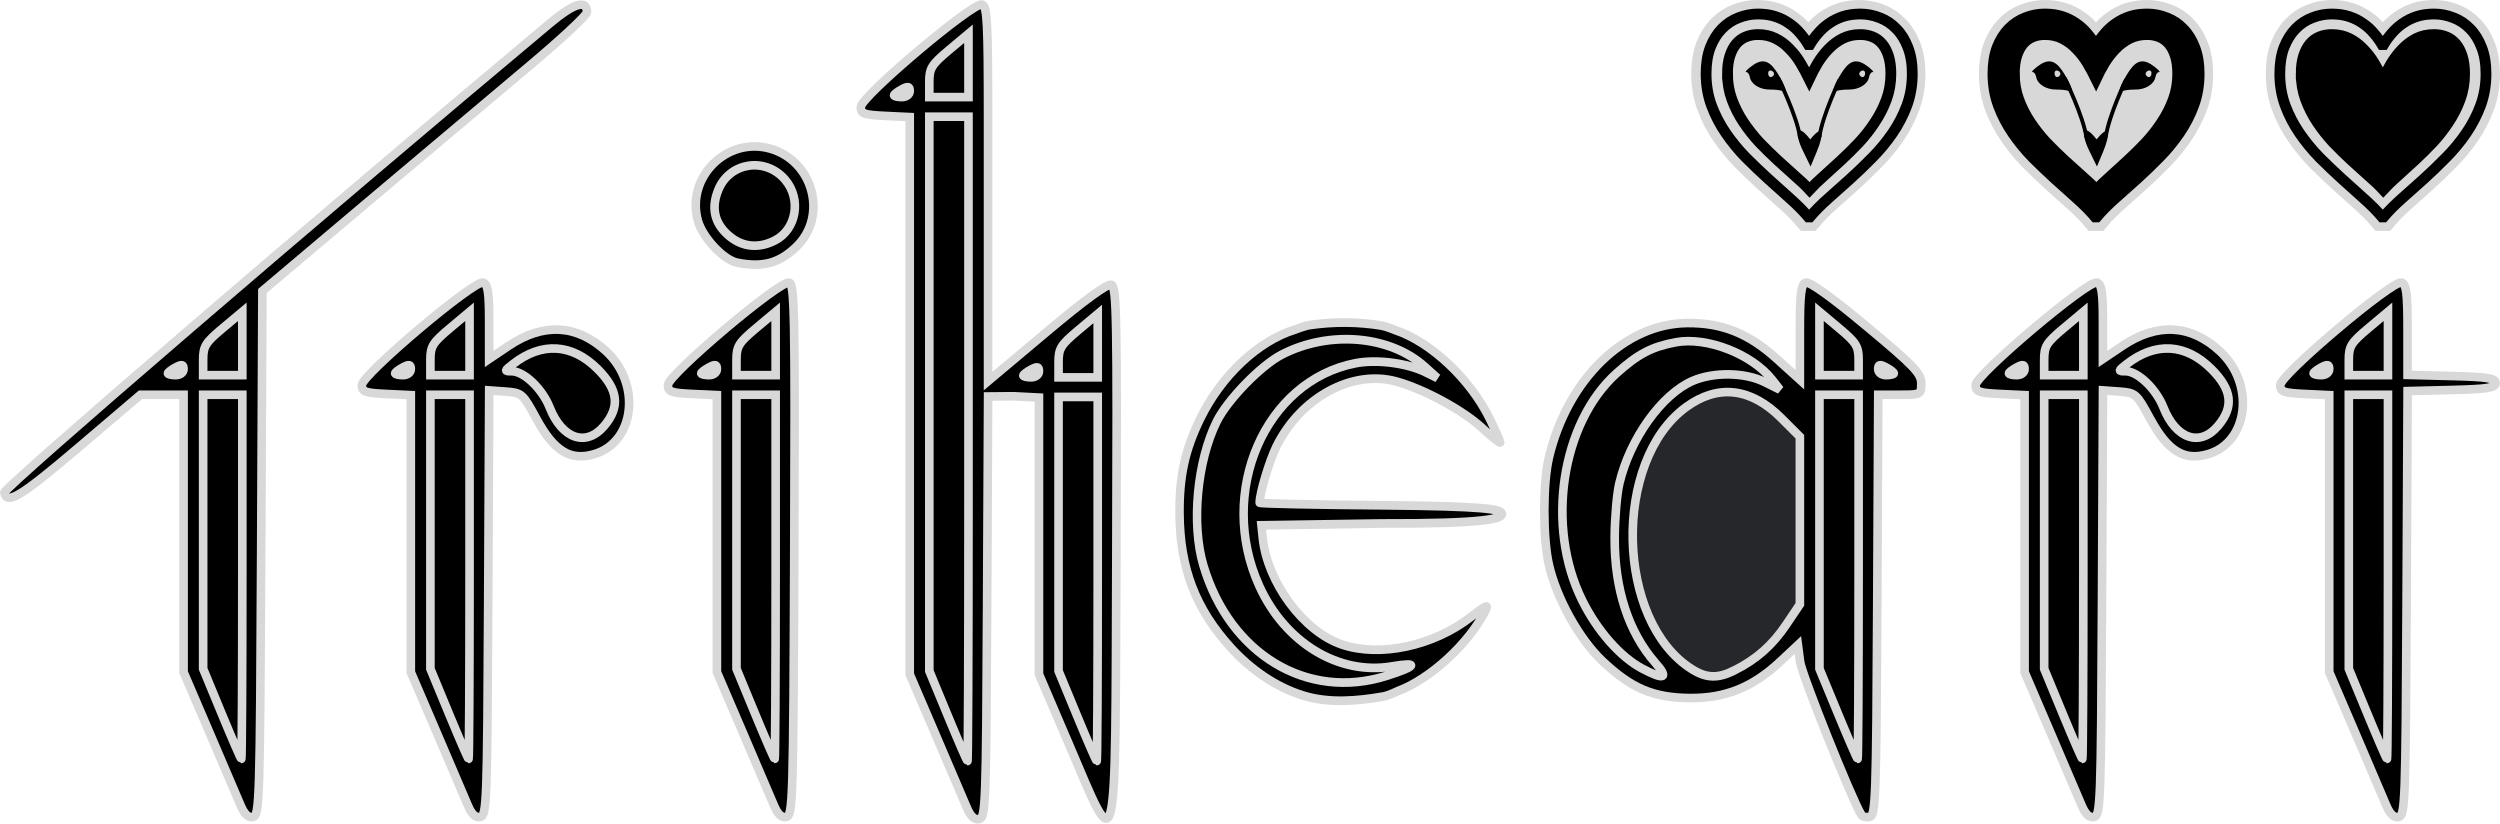 <?xml version="1.0" encoding="UTF-8" standalone="no"?>
<!-- Created with Inkscape (http://www.inkscape.org/) -->

<svg
   xmlns:osb="http://www.openswatchbook.org/uri/2009/osb"
   xmlns:dc="http://purl.org/dc/elements/1.1/"
   xmlns:cc="http://creativecommons.org/ns#"
   xmlns:rdf="http://www.w3.org/1999/02/22-rdf-syntax-ns#"
   xmlns:svg="http://www.w3.org/2000/svg"
   xmlns="http://www.w3.org/2000/svg"
   xmlns:sodipodi="http://sodipodi.sourceforge.net/DTD/sodipodi-0.dtd"
   xmlns:inkscape="http://www.inkscape.org/namespaces/inkscape"
   width="580.279"
   height="191.159"
   viewBox="0 0 580.279 191.159"
   id="svg14553"
   version="1.1"
   inkscape:version="0.91 r13725"
   sodipodi:docname="weblogoDarkmodeS2.svg">
  <defs
     id="defs14555">
    <linearGradient
       id="linearGradient16600"
       osb:paint="solid">
      <stop
         style="stop-color:#ffffff;stop-opacity:1;"
         offset="0"
         id="stop16602" />
    </linearGradient>
  </defs>
  <sodipodi:namedview
     id="base"
     pagecolor="#ffffff"
     bordercolor="#666666"
     borderopacity="1.0"
     inkscape:pageopacity="0.0"
     inkscape:pageshadow="2"
     inkscape:zoom="1.4142136"
     inkscape:cx="292.97981"
     inkscape:cy="133.43577"
     inkscape:document-units="px"
     inkscape:current-layer="layer4"
     showgrid="false"
     units="px"
     inkscape:window-width="1920"
     inkscape:window-height="1017"
     inkscape:window-x="1592"
     inkscape:window-y="-8"
     inkscape:window-maximized="1"
     showguides="true"
     inkscape:guide-bbox="true">
    <sodipodi:guide
       position="403.781,83.074"
       orientation="0,1"
       id="guide4214" />
    <sodipodi:guide
       position="390.816,115.176"
       orientation="0,1"
       id="guide4210" />
    <sodipodi:guide
       position="357.5,29.75"
       orientation="0,1"
       id="guide4212" />
  </sodipodi:namedview>
  <g
     inkscape:groupmode="layer"
     id="layer5"
     inkscape:label="Layer 2"
     style="display:none"
     transform="translate(0,-54.945)"
     sodipodi:insensitive="true">
    <rect
       style="opacity:1;fill:#212121;fill-opacity:1;stroke:none;stroke-width:2;stroke-linecap:butt;stroke-linejoin:miter;stroke-miterlimit:4;stroke-dasharray:none;stroke-dashoffset:0;stroke-opacity:1"
       id="rect4347"
       width="815.294"
       height="363.453"
       x="-59.397"
       y="-53.002" />
  </g>
  <g
     inkscape:groupmode="layer"
     id="layer2"
     inkscape:label="eyebg">
    <path
       style="fill:#d8d8d8;fill-opacity:1;fill-rule:evenodd;stroke:none;stroke-width:1px;stroke-linecap:butt;stroke-linejoin:miter;stroke-opacity:1"
       d="m 420.062,42.971 -9.688,-10 -8.562,-10.812 0.875,-8.562 2.75,-4.625 6.438,1.125 5.938,6.125 2.062,4.438 7.688,-10.875 7.125,0.062 3.188,-0.25 1.75,9.438 -3.438,8.687 -10.5,11.562 z"
       id="path4265"
       inkscape:connector-curvature="0" />
    <path
       inkscape:connector-curvature="0"
       id="path4315"
       d="m 485.647,42.971 -9.688,-10 -8.562,-10.812 0.875,-8.562 2.75,-4.625 6.438,1.125 5.938,6.125 2.062,4.438 7.688,-10.875 7.125,0.062 3.188,-0.25 1.75,9.438 -3.438,8.687 -10.5,11.562 z"
       style="fill:#d8d8d8;fill-opacity:1;fill-rule:evenodd;stroke:none;stroke-width:1px;stroke-linecap:butt;stroke-linejoin:miter;stroke-opacity:1" />
  </g>
  <g
     inkscape:label="Layer 1"
     inkscape:groupmode="layer"
     id="layer1"
     style="display:inline"
     transform="translate(0,-861.203)">
    <g
       id="g16752"
       style="fill:#000000;fill-opacity:1;stroke:#d8d8d8;stroke-width:2.153;stroke-linecap:butt;stroke-linejoin:miter;stroke-miterlimit:4;stroke-dasharray:none;stroke-opacity:1"
       transform="matrix(0.917,0,0,0.94,-23.723,685.319)">
      <path
         id="path16720"
         d="m 355.844,358.896 c -6.95,-2.073 -13.279,-6.361 -18.316,-11.746 -9.005,-9.627 -12.967,-19.656 -13.088,-33.132 -0.083,-9.328 1.361,-15.771 5.299,-23.634 5.275,-10.533 14.623,-19.096 23.87,-21.867 0,0 2.508,-0.958 3.825,-1.146 6,-0.855 12.198,-0.821 18.18,0.147 1.179,0.191 3.409,1.102 3.409,1.102 8.965,2.898 18.935,12.005 23.89,21.821 1.484,2.94 2.698,5.599 2.698,5.91 0,0.311 -2.095,-1.319 -4.656,-3.621 -4.838,-4.35 -14.688,-9.547 -21.641,-11.419 -11.152,-3.002 -24.252,3.935 -30.372,16.085 -1.723,3.421 -4.235,11.416 -4.235,13.846 0,0.219 13.806,0.505 30.679,0.637 26.558,0.207 30.679,0.958 30.679,2.139 0,1.176 -4.189,2.424 -30.452,2.354 l -30.452,0.455 0.324,3.097 c 1.141,10.905 10.23,23.082 20.046,26.339 9.604,3.186 23.219,0.347 32.621,-6.802 3.821,-2.906 4.592,-3.235 3.739,-1.598 -4.274,8.203 -13.964,16.893 -22.188,19.898 0,0 -2.364,1.11 -3.636,1.329 -6.644,1.143 -13.765,1.734 -20.225,-0.193 z"
         style="fill:#000000;fill-opacity:1;stroke:#d8d8d8;stroke-width:2.153;stroke-linecap:butt;stroke-linejoin:miter;stroke-miterlimit:4;stroke-dasharray:none;stroke-opacity:1"
         inkscape:connector-curvature="0"
         sodipodi:nodetypes="assssaasssssssssscsssssaa" />
      <path
         id="path16716"
         d="m 376.844,353.99 c 7.689,-2.375 8.327,-3.479 1.344,-2.324 -13.459,2.226 -27.04,-5.815 -33.575,-19.879 -10.757,-23.148 1.428,-50.636 24.375,-54.988 5.32,-1.009 13.035,-0.049 17.694,2.202 l 3.023,1.46 -3.162,-2.778 c -8.857,-7.78 -24.236,-9.056 -36.227,-3.007 -5.286,2.667 -13.701,11.102 -16.449,16.488 -5.005,9.811 -6.491,25.402 -3.391,35.58 6.676,21.915 26.298,33.445 46.369,27.246 z"
         style="fill:#000000;fill-opacity:1;stroke:#d8d8d8;stroke-width:2.153;stroke-linecap:butt;stroke-linejoin:miter;stroke-miterlimit:4;stroke-dasharray:none;stroke-opacity:1"
         inkscape:connector-curvature="0" />
    </g>
    <g
       id="g16729"
       style="fill:#000000;fill-opacity:1;stroke:#d8d8d8;stroke-width:2;stroke-linecap:butt;stroke-linejoin:miter;stroke-miterlimit:4;stroke-dasharray:none;stroke-opacity:1"
       transform="matrix(1,0,0,1,-36.67,669.717)">
      <path
         id="path16708"
         d="m 92.514,378.401 c -0.7,-1.663 -3.965,-9.298 -7.255,-16.967 l -5.981,-13.943 0,-32.19 0,-32.19 -4.999,0 -4.999,0 -14.152,12.044 c -13.66,11.625 -16.885,13.598 -17.448,10.672 -0.211,-1.095 73.304,-64.335 126.648,-108.947 5.603,-4.686 8.579,-5.574 8.579,-2.56 0,0.692 -6.05,6.329 -13.444,12.527 -7.394,6.198 -24.343,20.473 -37.666,31.722 l -24.222,20.453 -0.286,60.891 c -0.269,57.387 -0.378,60.909 -1.894,61.201 -1.107,0.213 -2.005,-0.633 -2.881,-2.715 z"
         style="fill:#000000;fill-opacity:1;stroke:#d8d8d8;stroke-width:2;stroke-linecap:butt;stroke-linejoin:miter;stroke-miterlimit:4;stroke-dasharray:none;stroke-opacity:1"
         inkscape:connector-curvature="0" />
      <path
         id="path16706"
         d="m 92.913,325.381 0,-42.269 -4.545,0 -4.545,0 0,31.808 0,31.808 4.318,10.442 c 2.375,5.743 4.42,10.451 4.545,10.461 0.125,0.011 0.227,-19.002 0.227,-42.25 z"
         style="fill:#000000;fill-opacity:1;stroke:#d8d8d8;stroke-width:2;stroke-linecap:butt;stroke-linejoin:miter;stroke-miterlimit:4;stroke-dasharray:none;stroke-opacity:1"
         inkscape:connector-curvature="0" />
      <path
         id="path16704"
         d="m 79.277,277.172 c 0,-1.114 -0.367,-1.199 -1.818,-0.423 -1,0.535 -1.818,1.163 -1.818,1.395 0,0.232 0.818,0.423 1.818,0.423 1.029,0 1.818,-0.606 1.818,-1.395 z"
         style="fill:#000000;fill-opacity:1;stroke:#d8d8d8;stroke-width:2;stroke-linecap:butt;stroke-linejoin:miter;stroke-miterlimit:4;stroke-dasharray:none;stroke-opacity:1"
         inkscape:connector-curvature="0" />
      <path
         id="path16702"
         d="m 92.913,271.211 0,-7.357 -4.545,3.805 c -4.029,3.373 -4.545,4.208 -4.545,7.357 l 0,3.551 4.545,0 4.545,0 0,-7.357 z"
         style="fill:#000000;fill-opacity:1;stroke:#d8d8d8;stroke-width:2;stroke-linecap:butt;stroke-linejoin:miter;stroke-miterlimit:4;stroke-dasharray:none;stroke-opacity:1"
         inkscape:connector-curvature="0" />
    </g>
    <g
       id="g16722"
       style="fill:#000000;fill-opacity:1;stroke:#d8d8d8;stroke-width:2;stroke-linecap:butt;stroke-linejoin:miter;stroke-miterlimit:4;stroke-dasharray:none;stroke-opacity:1"
       transform="matrix(1,0,0,1,-36.677,669.717)">
      <g
         id="g16861"
         transform="translate(-1.786,0)"
         style="stroke:#d8d8d8;stroke-opacity:1">
        <path
           inkscape:connector-curvature="0"
           style="fill:#000000;fill-opacity:1;stroke:#d8d8d8;stroke-width:2;stroke-linecap:butt;stroke-linejoin:miter;stroke-miterlimit:4;stroke-dasharray:none;stroke-opacity:1"
           d="m 147.054,378.401 c -0.7,-1.663 -3.965,-9.298 -7.255,-16.967 l -5.981,-13.943 0,-32.146 0,-32.146 -5.681,-0.271 c -4.963,-0.236 -5.681,-0.498 -5.681,-2.069 0,-2.398 26.221,-24.531 28.174,-23.782 1.085,0.417 1.369,2.305 1.369,9.128 l 0,8.603 4.508,-3.034 c 8.09,-5.444 15.889,-5.011 22.667,1.258 8.176,7.562 6.651,21.041 -2.697,23.842 -5.63,1.687 -9.406,-0.626 -13.567,-8.308 -3.092,-5.708 -3.33,-5.918 -7.048,-6.188 l -3.848,-0.279 -0.235,49.353 c -0.221,46.375 -0.332,49.372 -1.843,49.663 -1.107,0.213 -2.005,-0.633 -2.881,-2.715 z"
           id="path16700" />
        <path
           inkscape:connector-curvature="0"
           style="fill:#000000;fill-opacity:1;stroke:#d8d8d8;stroke-width:2;stroke-linecap:butt;stroke-linejoin:miter;stroke-miterlimit:4;stroke-dasharray:none;stroke-opacity:1"
           d="m 147.453,325.381 0,-42.269 -4.545,0 -4.545,0 0,31.808 0,31.808 4.318,10.442 c 2.375,5.743 4.42,10.451 4.545,10.461 0.125,0.011 0.227,-19.002 0.227,-42.25 z"
           id="path16698" />
        <path
           inkscape:connector-curvature="0"
           style="fill:#000000;fill-opacity:1;stroke:#d8d8d8;stroke-width:2;stroke-linecap:butt;stroke-linejoin:miter;stroke-miterlimit:4;stroke-dasharray:none;stroke-opacity:1"
           d="m 178.733,290.315 c 3.705,-4.403 3.24,-8.373 -1.539,-13.152 -5.946,-5.946 -12.986,-6.373 -19.637,-1.193 -2.065,1.608 -2.079,1.689 -0.297,1.689 2.827,0 7.078,4.066 8.788,8.405 2.896,7.349 8.499,9.226 12.685,4.251 z"
           id="path16696" />
        <path
           inkscape:connector-curvature="0"
           style="fill:#000000;fill-opacity:1;stroke:#d8d8d8;stroke-width:2;stroke-linecap:butt;stroke-linejoin:miter;stroke-miterlimit:4;stroke-dasharray:none;stroke-opacity:1"
           d="m 133.818,277.172 c 0,-1.114 -0.367,-1.199 -1.818,-0.423 -1,0.535 -1.818,1.163 -1.818,1.395 0,0.232 0.818,0.423 1.818,0.423 1.029,0 1.818,-0.606 1.818,-1.395 z"
           id="path16694" />
        <path
           inkscape:connector-curvature="0"
           style="fill:#000000;fill-opacity:1;stroke:#d8d8d8;stroke-width:2;stroke-linecap:butt;stroke-linejoin:miter;stroke-miterlimit:4;stroke-dasharray:none;stroke-opacity:1"
           d="m 147.453,271.211 0,-7.357 -4.545,3.805 c -4.029,3.373 -4.545,4.208 -4.545,7.357 l 0,3.551 4.545,0 4.545,0 0,-7.357 z"
           id="path16692" />
      </g>
    </g>
    <g
       id="g16852"
       transform="matrix(1,0,0,1,-52.886,670.222)"
       style="stroke:#d8d8d8;stroke-opacity:1">
      <path
         sodipodi:nodetypes="cscccsssscsssscccccsssc"
         id="path16682"
         d="m 277.282,378.401 c -0.7,-1.663 -3.965,-9.298 -7.255,-16.967 l -5.981,-13.943 0,-47.145 0,-82.192 -5.681,-0.271 c -4.963,-0.236 -5.681,-0.498 -5.681,-2.069 0,-2.398 26.221,-24.532 28.174,-23.782 1.175,0.451 1.369,4.201 1.369,26.445 l 0,60.967 13.63,-11.447 c 8.838,-7.423 14.113,-11.261 15.005,-10.919 1.212,0.465 1.348,7.831 1.142,62.139 -0.281,74.008 0.405,71.161 -10.821,44.939 l -7.138,-16.672 0,-32.11 0,-32.11 -5.903,-0.305 -5.903,0.052 -0.233,48.717 c -0.221,46.109 -0.33,49.093 -1.841,49.384 -1.107,0.213 -2.005,-0.633 -2.881,-2.715 z"
         style="fill:#000000;fill-opacity:1;stroke:#d8d8d8;stroke-width:2;stroke-linecap:butt;stroke-linejoin:miter;stroke-miterlimit:4;stroke-dasharray:none;stroke-opacity:1"
         inkscape:connector-curvature="0" />
      <path
         id="path16680"
         d="m 277.681,310.383 0,-92.314 -4.545,0 -4.545,0 0,81.853 0,46.806 4.318,10.442 c 2.375,5.743 4.42,10.451 4.545,10.461 0.125,0.011 0.227,-25.751 0.227,-57.248 z"
         style="fill:#000000;fill-opacity:1;stroke:#d8d8d8;stroke-width:2;stroke-linecap:butt;stroke-linejoin:miter;stroke-miterlimit:4;stroke-dasharray:none;stroke-opacity:1"
         inkscape:connector-curvature="0"
         sodipodi:nodetypes="scccccscs" />
      <path
         id="path16678"
         d="m 307.678,325.381 0,-42.269 -4.545,0 -4.545,0 0,31.808 0,31.808 4.318,10.442 c 2.375,5.743 4.42,10.451 4.545,10.461 0.125,0.011 0.227,-19.002 0.227,-42.25 z"
         style="fill:#000000;fill-opacity:1;stroke:#d8d8d8;stroke-width:2;stroke-linecap:butt;stroke-linejoin:miter;stroke-miterlimit:4;stroke-dasharray:none;stroke-opacity:1"
         inkscape:connector-curvature="0" />
      <path
         id="path16676"
         d="m 294.043,277.172 c 0,-1.114 -0.367,-1.199 -1.818,-0.423 -1,0.535 -1.818,1.163 -1.818,1.395 0,0.232 0.818,0.423 1.818,0.423 1.029,0 1.818,-0.606 1.818,-1.395 z"
         style="fill:#000000;fill-opacity:1;stroke:#d8d8d8;stroke-width:2;stroke-linecap:butt;stroke-linejoin:miter;stroke-miterlimit:4;stroke-dasharray:none;stroke-opacity:1"
         inkscape:connector-curvature="0" />
      <path
         id="path16674"
         d="m 307.678,271.211 0,-7.357 -4.545,3.805 c -4.029,3.373 -4.545,4.208 -4.545,7.357 l 0,3.551 4.545,0 4.545,0 0,-7.357 z"
         style="fill:#000000;fill-opacity:1;stroke:#d8d8d8;stroke-width:2;stroke-linecap:butt;stroke-linejoin:miter;stroke-miterlimit:4;stroke-dasharray:none;stroke-opacity:1"
         inkscape:connector-curvature="0" />
      <path
         id="path16672"
         d="m 264.046,212.128 c 0,-1.114 -0.367,-1.199 -1.818,-0.423 -1,0.535 -1.818,1.163 -1.818,1.395 0,0.232 0.818,0.423 1.818,0.423 1.029,0 1.818,-0.606 1.818,-1.395 z"
         style="fill:#000000;fill-opacity:1;stroke:#d8d8d8;stroke-width:2;stroke-linecap:butt;stroke-linejoin:miter;stroke-miterlimit:4;stroke-dasharray:none;stroke-opacity:1"
         inkscape:connector-curvature="0"
         sodipodi:nodetypes="sssss" />
      <path
         id="path16670"
         d="m 277.681,206.166 0,-7.357 -4.545,3.805 c -4.029,3.373 -4.545,4.208 -4.545,7.357 l 0,3.551 4.545,0 4.545,0 0,-7.357 z"
         style="fill:#000000;fill-opacity:1;stroke:#d8d8d8;stroke-width:2;stroke-linecap:butt;stroke-linejoin:miter;stroke-miterlimit:4;stroke-dasharray:none;stroke-opacity:1"
         inkscape:connector-curvature="0" />
    </g>
    <g
       id="g16760"
       style="fill:#000000;fill-opacity:1;stroke:#d8d8d8;stroke-width:2;stroke-linecap:butt;stroke-linejoin:miter;stroke-miterlimit:4;stroke-dasharray:none;stroke-opacity:1"
       transform="matrix(1,0,0,1,-60.951,669.716)">
      <g
         id="g16837"
         transform="translate(-1.429,0)"
         style="fill:#000000;fill-opacity:1;stroke:#d8d8d8;stroke-opacity:1">
        <path
           inkscape:connector-curvature="0"
           style="fill:#000000;fill-opacity:1;stroke:#d8d8d8;stroke-width:2;stroke-linecap:butt;stroke-linejoin:miter;stroke-miterlimit:4;stroke-dasharray:none;stroke-opacity:1"
           d="m 494.431,380.654 c -2.478,-4.188 -13.833,-32.566 -14.223,-35.547 l -0.512,-3.908 -4.091,3.83 c -6.38,5.974 -12.708,8.541 -20.907,8.481 -8.544,-0.063 -13.62,-2.203 -20.372,-8.589 -5.362,-5.071 -10.594,-14.458 -12.41,-22.266 -1.444,-6.206 -1.447,-18.933 -0.006,-24.998 4.311,-18.15 17.589,-31.051 32.1,-31.188 8.057,-0.076 14.247,2.396 20.759,8.29 l 5.382,4.87 0,-11.013 c 0,-8.887 0.26,-11.113 1.346,-11.529 0.85,-0.326 6.047,3.401 14.09,10.104 11.044,9.204 12.743,10.974 12.743,13.271 0,2.607 -0.083,2.651 -4.992,2.651 l -4.992,0 -0.235,48.847 c -0.215,44.637 -0.365,48.872 -1.741,49.137 -0.828,0.159 -1.701,-0.04 -1.939,-0.442 z"
           id="path16668" />
        <path
           inkscape:connector-curvature="0"
           style="fill:#000000;fill-opacity:1;stroke:#d8d8d8;stroke-width:2;stroke-linecap:butt;stroke-linejoin:miter;stroke-miterlimit:4;stroke-dasharray:none;stroke-opacity:1"
           d="m 493.786,325.381 0,-42.269 -4.545,0 -4.545,0 0,31.808 0,31.808 4.318,10.442 c 2.375,5.743 4.42,10.451 4.545,10.461 0.125,0.011 0.227,-19.002 0.227,-42.25 z"
           id="path16666" />
        <path
           inkscape:connector-curvature="0"
           style="fill:#000000;fill-opacity:1;stroke:#d8d8d8;stroke-width:2;stroke-linecap:butt;stroke-linejoin:miter;stroke-miterlimit:4;stroke-dasharray:none;stroke-opacity:1"
           d="m 446.617,345.354 c -6.24,-7.107 -9.504,-17.146 -9.45,-29.063 0.021,-4.5 0.51,-10.178 1.088,-12.619 2.459,-10.38 9.847,-20.69 17.048,-23.79 4.853,-2.089 12.062,-1.985 16.557,0.239 l 3.668,1.815 -1.84,-2.34 c -4.673,-5.941 -15.162,-10.01 -22.339,-8.666 -5.57,1.043 -8.755,2.71 -13.735,7.187 -12.849,11.553 -16.494,35.561 -8.001,52.702 3.521,7.106 8.864,13.174 13.976,15.874 5.148,2.718 6.188,2.258 3.029,-1.34 z"
           id="path16664" />
        <path
           inkscape:connector-curvature="0"
           id="path16662"
           d="m 464.97,347.09 c 5.15,-2.604 8.772,-5.806 12.014,-10.619 l 3.167,-4.703 0,-19.458 0,-19.458 -4.319,-4.319 c -7.042,-7.042 -14.654,-7.94 -22.029,-2.598 -17.226,12.479 -16.398,49.86 1.35,60.92 3.352,2.089 6.024,2.153 9.817,0.235 z"
           style="fill:#26272a;fill-opacity:1;stroke:#d8d8d8;stroke-width:2;stroke-linecap:butt;stroke-linejoin:miter;stroke-miterlimit:4;stroke-dasharray:none;stroke-opacity:1" />
        <path
           inkscape:connector-curvature="0"
           style="fill:#000000;fill-opacity:1;stroke:#d8d8d8;stroke-width:2;stroke-linecap:butt;stroke-linejoin:miter;stroke-miterlimit:4;stroke-dasharray:none;stroke-opacity:1"
           d="m 493.786,275.016 c 0,-3.148 -0.516,-3.983 -4.545,-7.357 l -4.545,-3.805 0,7.357 0,7.357 4.545,0 4.545,0 0,-3.551 z"
           id="path16660" />
        <path
           inkscape:connector-curvature="0"
           style="fill:#000000;fill-opacity:1;stroke:#d8d8d8;stroke-width:2;stroke-linecap:butt;stroke-linejoin:miter;stroke-miterlimit:4;stroke-dasharray:none;stroke-opacity:1"
           d="m 501.967,278.145 c 0,-0.232 -0.818,-0.86 -1.818,-1.395 -1.451,-0.777 -1.818,-0.691 -1.818,0.423 0,0.789 0.789,1.395 1.818,1.395 1,0 1.818,-0.19 1.818,-0.423 z"
           id="path16658" />
      </g>
    </g>
    <g
       id="g16768"
       style="fill:#000000;fill-opacity:1;stroke:#d8d8d8;stroke-width:2;stroke-linecap:butt;stroke-linejoin:miter;stroke-miterlimit:4;stroke-dasharray:none;stroke-opacity:1"
       transform="matrix(1,0,0,1,-64.76,669.717)">
      <path
         id="path16656"
         d="m 547.928,378.401 c -0.7,-1.663 -3.965,-9.298 -7.255,-16.967 l -5.981,-13.943 0,-32.146 0,-32.146 -5.681,-0.271 c -4.963,-0.236 -5.681,-0.498 -5.681,-2.069 0,-2.398 26.221,-24.531 28.174,-23.782 1.085,0.417 1.369,2.305 1.369,9.128 l 0,8.603 4.508,-3.034 c 8.09,-5.444 15.889,-5.011 22.667,1.258 8.176,7.562 6.651,21.041 -2.697,23.842 -5.63,1.687 -9.406,-0.626 -13.567,-8.308 -3.092,-5.708 -3.33,-5.918 -7.048,-6.188 l -3.848,-0.279 -0.235,49.353 c -0.221,46.375 -0.332,49.372 -1.843,49.663 -1.107,0.213 -2.005,-0.633 -2.881,-2.715 z"
         style="fill:#000000;fill-opacity:1;stroke:#d8d8d8;stroke-width:2;stroke-linecap:butt;stroke-linejoin:miter;stroke-miterlimit:4;stroke-dasharray:none;stroke-opacity:1"
         inkscape:connector-curvature="0" />
      <path
         id="path16654"
         d="m 548.326,325.381 0,-42.269 -4.545,0 -4.545,0 0,31.808 0,31.808 4.318,10.442 c 2.375,5.743 4.42,10.451 4.545,10.461 0.125,0.011 0.227,-19.002 0.227,-42.25 z"
         style="fill:#000000;fill-opacity:1;stroke:#d8d8d8;stroke-width:2;stroke-linecap:butt;stroke-linejoin:miter;stroke-miterlimit:4;stroke-dasharray:none;stroke-opacity:1"
         inkscape:connector-curvature="0" />
      <path
         id="path16652"
         d="m 579.606,290.315 c 3.705,-4.403 3.24,-8.373 -1.539,-13.152 -5.946,-5.946 -12.986,-6.373 -19.637,-1.193 -2.065,1.608 -2.079,1.689 -0.297,1.689 2.827,0 7.078,4.066 8.788,8.405 2.896,7.349 8.499,9.226 12.685,4.251 z"
         style="fill:#000000;fill-opacity:1;stroke:#d8d8d8;stroke-width:2;stroke-linecap:butt;stroke-linejoin:miter;stroke-miterlimit:4;stroke-dasharray:none;stroke-opacity:1"
         inkscape:connector-curvature="0" />
      <path
         id="path16650"
         d="m 534.691,277.172 c 0,-1.114 -0.367,-1.199 -1.818,-0.423 -1,0.535 -1.818,1.163 -1.818,1.395 0,0.232 0.818,0.423 1.818,0.423 1.029,0 1.818,-0.606 1.818,-1.395 z"
         style="fill:#000000;fill-opacity:1;stroke:#d8d8d8;stroke-width:2;stroke-linecap:butt;stroke-linejoin:miter;stroke-miterlimit:4;stroke-dasharray:none;stroke-opacity:1"
         inkscape:connector-curvature="0" />
      <path
         id="path16648"
         d="m 548.326,271.211 0,-7.357 -4.545,3.805 c -4.029,3.373 -4.545,4.208 -4.545,7.357 l 0,3.551 4.545,0 4.545,0 0,-7.357 z"
         style="fill:#000000;fill-opacity:1;stroke:#d8d8d8;stroke-width:2;stroke-linecap:butt;stroke-linejoin:miter;stroke-miterlimit:4;stroke-dasharray:none;stroke-opacity:1"
         inkscape:connector-curvature="0" />
    </g>
    <g
       id="g16781"
       style="fill:#000000;fill-opacity:1;stroke:#d8d8d8;stroke-width:2;stroke-linecap:butt;stroke-linejoin:miter;stroke-miterlimit:4;stroke-dasharray:none;stroke-opacity:1"
       transform="matrix(1,0,0,1,-63.136,669.717)">
      <path
         id="path16646"
         d="m 617.012,378.401 c -0.7,-1.663 -3.965,-9.298 -7.255,-16.967 l -5.981,-13.943 0,-32.146 0,-32.146 -5.681,-0.271 c -4.963,-0.236 -5.681,-0.498 -5.681,-2.069 0,-2.398 26.221,-24.531 28.174,-23.782 1.109,0.426 1.369,2.508 1.369,10.978 l 0,10.452 10.226,0.257 c 8.37,0.21 10.226,0.505 10.226,1.621 0,1.116 -1.856,1.41 -10.219,1.62 l -10.219,0.257 -0.235,49.272 c -0.221,46.297 -0.332,49.29 -1.843,49.581 -1.107,0.213 -2.005,-0.633 -2.881,-2.715 z"
         style="fill:#000000;fill-opacity:1;stroke:#d8d8d8;stroke-width:2;stroke-linecap:butt;stroke-linejoin:miter;stroke-miterlimit:4;stroke-dasharray:none;stroke-opacity:1"
         inkscape:connector-curvature="0" />
      <path
         id="path16644"
         d="m 617.411,325.381 0,-42.269 -4.545,0 -4.545,0 0,31.808 0,31.808 4.318,10.442 c 2.375,5.743 4.42,10.451 4.545,10.461 0.125,0.011 0.227,-19.002 0.227,-42.25 z"
         style="fill:#000000;fill-opacity:1;stroke:#d8d8d8;stroke-width:2;stroke-linecap:butt;stroke-linejoin:miter;stroke-miterlimit:4;stroke-dasharray:none;stroke-opacity:1"
         inkscape:connector-curvature="0" />
      <path
         id="path16642"
         d="m 603.776,277.172 c 0,-1.114 -0.367,-1.199 -1.818,-0.423 -1,0.535 -1.818,1.163 -1.818,1.395 0,0.232 0.818,0.423 1.818,0.423 1.029,0 1.818,-0.606 1.818,-1.395 z"
         style="fill:#000000;fill-opacity:1;stroke:#d8d8d8;stroke-width:2;stroke-linecap:butt;stroke-linejoin:miter;stroke-miterlimit:4;stroke-dasharray:none;stroke-opacity:1"
         inkscape:connector-curvature="0" />
      <path
         id="path16640"
         d="m 617.411,271.211 0,-7.357 -4.545,3.805 c -4.029,3.373 -4.545,4.208 -4.545,7.357 l 0,3.551 4.545,0 4.545,0 0,-7.357 z"
         style="fill:#000000;fill-opacity:1;stroke:#d8d8d8;stroke-width:2;stroke-linecap:butt;stroke-linejoin:miter;stroke-miterlimit:4;stroke-dasharray:none;stroke-opacity:1"
         inkscape:connector-curvature="0" />
    </g>
    <g
       id="g16735"
       style="fill:#000000;fill-opacity:1;stroke:#d8d8d8;stroke-width:2;stroke-linecap:butt;stroke-linejoin:miter;stroke-miterlimit:4;stroke-dasharray:none;stroke-opacity:1"
       transform="matrix(1,0,0,1,-47.511,669.717)">
      <g
         id="g16829"
         transform="translate(5.556,0)"
         style="fill:#000000;fill-opacity:1;stroke:#d8d8d8;stroke-linecap:butt;stroke-linejoin:miter;stroke-opacity:1">
        <path
           inkscape:connector-curvature="0"
           style="fill:#000000;fill-opacity:1;stroke:#d8d8d8;stroke-width:2;stroke-linecap:butt;stroke-linejoin:miter;stroke-miterlimit:4;stroke-dasharray:none;stroke-opacity:1"
           d="m 221.593,378.401 c -0.7,-1.663 -3.965,-9.298 -7.255,-16.967 l -5.981,-13.943 0,-32.146 0,-32.146 -5.681,-0.271 c -4.963,-0.236 -5.681,-0.498 -5.681,-2.069 0,-2.405 26.222,-24.531 28.181,-23.779 1.212,0.465 1.347,7.839 1.141,62.127 -0.22,58.088 -0.325,61.617 -1.842,61.909 -1.107,0.213 -2.005,-0.633 -2.881,-2.715 z"
           id="path16690" />
        <path
           inkscape:connector-curvature="0"
           style="fill:#000000;fill-opacity:1;stroke:#d8d8d8;stroke-width:2;stroke-linecap:butt;stroke-linejoin:miter;stroke-miterlimit:4;stroke-dasharray:none;stroke-opacity:1"
           d="m 221.992,325.381 0,-42.269 -4.545,0 -4.545,0 0,31.808 0,31.808 4.318,10.442 c 2.375,5.743 4.42,10.451 4.545,10.461 0.125,0.011 0.227,-19.002 0.227,-42.25 z"
           id="path16688" />
        <path
           inkscape:connector-curvature="0"
           style="fill:#000000;fill-opacity:1;stroke:#d8d8d8;stroke-width:2;stroke-linecap:butt;stroke-linejoin:miter;stroke-miterlimit:4;stroke-dasharray:none;stroke-opacity:1"
           d="m 208.357,277.172 c 0,-1.114 -0.367,-1.199 -1.818,-0.423 -1,0.535 -1.818,1.163 -1.818,1.395 0,0.232 0.818,0.423 1.818,0.423 1.029,0 1.818,-0.606 1.818,-1.395 z"
           id="path16686" />
        <path
           inkscape:connector-curvature="0"
           style="fill:#000000;fill-opacity:1;stroke:#d8d8d8;stroke-width:2;stroke-linecap:butt;stroke-linejoin:miter;stroke-miterlimit:4;stroke-dasharray:none;stroke-opacity:1"
           d="m 221.992,271.211 0,-7.357 -4.545,3.805 c -4.029,3.373 -4.545,4.208 -4.545,7.357 l 0,3.551 4.545,0 4.545,0 0,-7.357 z"
           id="path16684" />
        <path
           inkscape:connector-curvature="0"
           style="fill:#000000;fill-opacity:1;stroke:#d8d8d8;stroke-width:2;stroke-linecap:butt;stroke-linejoin:miter;stroke-miterlimit:4;stroke-dasharray:none;stroke-opacity:1"
           d="m 213.126,252.473 c -3.204,-0.617 -8.1,-5.833 -9.194,-9.794 -2.766,-10.017 6.696,-19.48 16.714,-16.714 10.112,2.792 13.563,15.728 6.097,22.851 -3.963,3.78 -7.725,4.791 -13.617,3.656 z"
           id="path16638" />
        <path
           inkscape:connector-curvature="0"
           style="fill:#000000;fill-opacity:1;stroke:#d8d8d8;stroke-width:2;stroke-linecap:butt;stroke-linejoin:miter;stroke-miterlimit:4;stroke-dasharray:none;stroke-opacity:1"
           d="m 221.86,247.275 c 4.96,-2.565 6.145,-9.546 2.38,-14.021 -4.517,-5.369 -12.844,-4.189 -15.513,2.197 -1.795,4.296 -0.961,7.915 2.493,10.822 3.083,2.594 6.871,2.951 10.64,1.002 z"
           id="path16625" />
      </g>
    </g>
    <g
       id="g4281">
      <path
         inkscape:connector-curvature="0"
         id="path4258"
         d="m 425.883,881.032 c 0.354,-0.894 1.258,-2.498 2.009,-3.564 1.709,-2.424 3.314,-2.645 5.711,-0.785 0.95,0.737 1.44,1.3 1.088,1.251 -0.352,-0.049 -0.739,0.474 -0.86,1.162 -0.291,1.656 -2.349,2.932 -4.665,2.893 -1.028,-0.017 -2.332,0.126 -2.898,0.319 -0.933,0.318 -0.969,0.2 -0.385,-1.276 z m 7.016,-2.603 c 0.074,-0.42 -0.081,-0.801 -0.344,-0.847 -0.641,-0.113 -1.24,0.601 -0.906,1.079 0.472,0.674 1.112,0.555 1.25,-0.231 z"
         style="fill:#000000;fill-opacity:1;stroke:none;stroke-opacity:1" />
      <path
         sodipodi:nodetypes="ssscsccssccs"
         style="fill:#000000;fill-opacity:1;stroke:none;stroke-opacity:1"
         d="m 414.105,881.032 c -0.354,-0.894 -1.258,-2.498 -2.009,-3.564 -1.709,-2.424 -3.314,-2.645 -5.711,-0.785 -0.95,0.737 -1.44,1.3 -1.088,1.251 0.352,-0.049 0.739,0.474 0.86,1.162 0.291,1.656 2.349,2.932 4.665,2.893 1.028,-0.017 2.332,0.126 2.898,0.319 0.933,0.318 0.969,0.2 0.385,-1.276 z m -3.672,-2.603 c -0.074,-0.42 0.081,-0.801 0.344,-0.847 0.641,-0.113 1.24,0.601 0.906,1.079 -0.472,0.674 -1.112,0.555 -1.25,-0.231 z"
         id="path4260"
         inkscape:connector-curvature="0" />
    </g>
    <path
       style="display:inline;fill:#000000"
       d="m 418.473,896.192 c -2.136,-4.385 -1.391,-6.648 1.705,-2.63 3.066,-3.817 3.303,-1.415 1.487,2.922 l -1.41,3.367 z"
       id="path4278"
       inkscape:connector-curvature="0"
       sodipodi:nodetypes="scscs" />
    <path
       transform="translate(0,806.258)"
       style="display:inline;fill:none;fill-opacity:1;fill-rule:evenodd;stroke:#000000;stroke-width:0.9;stroke-linecap:butt;stroke-linejoin:miter;stroke-miterlimit:4;stroke-dasharray:none;stroke-opacity:1"
       d="m 427.004,73.459 c 0,0 -3.988,8.228 -4.695,13.266"
       id="path4298"
       inkscape:connector-curvature="0"
       sodipodi:nodetypes="cc" />
    <path
       sodipodi:nodetypes="cc"
       inkscape:connector-curvature="0"
       id="path4301"
       d="m 412.737,879.327 c 0,0 4.363,8.759 5.07,13.797"
       style="display:inline;fill:none;fill-opacity:1;fill-rule:evenodd;stroke:#000000;stroke-width:0.9;stroke-linecap:butt;stroke-linejoin:miter;stroke-miterlimit:4;stroke-dasharray:none;stroke-opacity:1" />
    <g
       id="g4303"
       transform="translate(66.468,0)">
      <path
         style="fill:#000000;fill-opacity:1;stroke:none;stroke-opacity:1"
         d="m 425.883,881.032 c 0.354,-0.894 1.258,-2.498 2.009,-3.564 1.709,-2.424 3.314,-2.645 5.711,-0.785 0.95,0.737 1.44,1.3 1.088,1.251 -0.352,-0.049 -0.739,0.474 -0.86,1.162 -0.291,1.656 -2.349,2.932 -4.665,2.893 -1.028,-0.017 -2.332,0.126 -2.898,0.319 -0.933,0.318 -0.969,0.2 -0.385,-1.276 z m 7.016,-2.603 c 0.074,-0.42 -0.081,-0.801 -0.344,-0.847 -0.641,-0.113 -1.24,0.601 -0.906,1.079 0.472,0.674 1.112,0.555 1.25,-0.231 z"
         id="path4305"
         inkscape:connector-curvature="0" />
      <path
         inkscape:connector-curvature="0"
         id="path4307"
         d="m 414.105,881.032 c -0.354,-0.894 -1.258,-2.498 -2.009,-3.564 -1.709,-2.424 -3.314,-2.645 -5.711,-0.785 -0.95,0.737 -1.44,1.3 -1.088,1.251 0.352,-0.049 0.739,0.474 0.86,1.162 0.291,1.656 2.349,2.932 4.665,2.893 1.028,-0.017 2.332,0.126 2.898,0.319 0.933,0.318 0.969,0.2 0.385,-1.276 z m -3.672,-2.603 c -0.074,-0.42 0.081,-0.801 0.344,-0.847 0.641,-0.113 1.24,0.601 0.906,1.079 -0.472,0.674 -1.112,0.555 -1.25,-0.231 z"
         style="fill:#000000;fill-opacity:1;stroke:none;stroke-opacity:1"
         sodipodi:nodetypes="ssscsccssccs" />
    </g>
    <path
       sodipodi:nodetypes="scscs"
       inkscape:connector-curvature="0"
       id="path4309"
       d="m 484.941,896.192 c -2.136,-4.385 -1.391,-6.648 1.705,-2.63 3.066,-3.817 3.303,-1.415 1.487,2.922 l -1.41,3.367 z"
       style="display:inline;fill:#000000" />
    <path
       sodipodi:nodetypes="cc"
       inkscape:connector-curvature="0"
       id="path4311"
       d="m 493.472,879.718 c 0,0 -3.988,8.228 -4.695,13.266"
       style="display:inline;fill:none;fill-opacity:1;fill-rule:evenodd;stroke:#000000;stroke-width:0.9;stroke-linecap:butt;stroke-linejoin:miter;stroke-miterlimit:4;stroke-dasharray:none;stroke-opacity:1" />
    <path
       style="display:inline;fill:none;fill-opacity:1;fill-rule:evenodd;stroke:#000000;stroke-width:0.9;stroke-linecap:butt;stroke-linejoin:miter;stroke-miterlimit:4;stroke-dasharray:none;stroke-opacity:1"
       d="m 479.205,879.327 c 0,0 4.363,8.759 5.07,13.797"
       id="path4313"
       inkscape:connector-curvature="0"
       sodipodi:nodetypes="cc" />
  </g>
  <g
     inkscape:groupmode="layer"
     id="layer8"
     inkscape:label="Guide"
     sodipodi:insensitive="true"
     style="display:none"
     transform="translate(0,-861.203)">
    <path
       style="fill:none;fill-rule:evenodd;stroke:#ff0000;stroke-width:1px;stroke-linecap:butt;stroke-linejoin:miter;stroke-opacity:1"
       d="m 693.975,538.691 -577.302,0"
       id="path15120"
       inkscape:connector-curvature="0" />
    <path
       inkscape:connector-curvature="0"
       id="path15122"
       d="m 693.975,506.862 -577.302,0"
       style="fill:none;fill-rule:evenodd;stroke:#ff0000;stroke-width:1px;stroke-linecap:butt;stroke-linejoin:miter;stroke-opacity:1" />
    <path
       inkscape:connector-curvature="0"
       id="path15124"
       d="m 693.975,423.533 -577.302,0"
       style="fill:none;fill-rule:evenodd;stroke:#ff0000;stroke-width:1px;stroke-linecap:butt;stroke-linejoin:miter;stroke-opacity:1" />
    <path
       style="fill:none;fill-rule:evenodd;stroke:#ff0000;stroke-width:1px;stroke-linecap:butt;stroke-linejoin:miter;stroke-opacity:1"
       d="m 693.975,441.96 -577.302,0"
       id="path15126"
       inkscape:connector-curvature="0" />
    <path
       style="fill:none;fill-rule:evenodd;stroke:#ff0000;stroke-width:1px;stroke-linecap:butt;stroke-linejoin:miter;stroke-opacity:1"
       d="m 693.975,405.106 -577.302,0"
       id="path15130"
       inkscape:connector-curvature="0" />
    <path
       inkscape:connector-curvature="0"
       id="path15132"
       d="m 693.975,386.679 -577.302,0"
       style="fill:none;fill-rule:evenodd;stroke:#ff0000;stroke-width:1px;stroke-linecap:butt;stroke-linejoin:miter;stroke-opacity:1" />
    <path
       style="fill:none;fill-rule:evenodd;stroke:#00ff32;stroke-width:1px;stroke-linecap:butt;stroke-linejoin:miter;stroke-opacity:1"
       d="m 693.975,432.747 -577.302,0"
       id="path15134"
       inkscape:connector-curvature="0" />
    <path
       style="fill:none;fill-rule:evenodd;stroke:#00ff20;stroke-width:1px;stroke-linecap:butt;stroke-linejoin:miter;stroke-opacity:1"
       d="m 693.975,516.076 -577.302,0"
       id="path15136"
       inkscape:connector-curvature="0" />
    <path
       inkscape:connector-curvature="0"
       id="path15140"
       d="m 693.975,460.387 -577.302,0"
       style="fill:none;fill-rule:evenodd;stroke:#00b9ff;stroke-width:1px;stroke-linecap:butt;stroke-linejoin:miter;stroke-opacity:1" />
    <path
       inkscape:connector-curvature="0"
       id="path15142"
       d="m 693.975,473.911 -577.302,0"
       style="fill:none;fill-rule:evenodd;stroke:#00ff32;stroke-width:1px;stroke-linecap:butt;stroke-linejoin:miter;stroke-opacity:1" />
  </g>
  <g
     inkscape:groupmode="layer"
     id="layer7"
     inkscape:label="Vector"
     transform="translate(0,-861.203)"
     style="display:none" />
  <g
     inkscape:groupmode="layer"
     id="layer9"
     inkscape:label="og logo bg"
     style="display:inline"
     transform="translate(0,-54.945)">
    <g
       style="display:inline"
       transform="translate(62.628,-806.875)"
       id="g4397" />
    <path
       id="path4403"
       style="font-style:normal;font-variant:normal;font-weight:normal;font-stretch:normal;font-size:medium;line-height:125%;font-family:'Segoe UI Symbol';-inkscape-font-specification:'Segoe UI Symbol';letter-spacing:0px;word-spacing:0px;display:inline;fill:#d8d8d8;fill-opacity:1;stroke:#d8d8d8;stroke-width:6.5;stroke-linecap:butt;stroke-linejoin:miter;stroke-miterlimit:4;stroke-dasharray:none;stroke-opacity:1"
       d="m 498.381,58.195 c 1.551,0 3.049,0.289 4.494,0.867 1.472,0.552 2.76,1.406 3.863,2.562 1.13,1.13 2.024,2.562 2.681,4.297 0.683,1.735 1.025,3.784 1.025,6.15 0,2.628 -0.42,5.085 -1.262,7.372 -0.841,2.26 -1.945,4.389 -3.311,6.386 -1.367,1.997 -2.917,3.876 -4.652,5.637 -1.708,1.735 -3.443,3.403 -5.204,5.007 -1.761,1.577 -3.469,3.101 -5.125,4.573 -1.629,1.445 -3.035,2.865 -4.218,4.258 l -0.355,0 c -1.183,-1.393 -2.589,-2.812 -4.218,-4.258 -1.629,-1.472 -3.325,-2.996 -5.085,-4.573 -1.761,-1.603 -3.509,-3.272 -5.243,-5.007 -1.708,-1.761 -3.246,-3.64 -4.612,-5.637 -1.367,-1.997 -2.47,-4.126 -3.311,-6.386 -0.841,-2.286 -1.262,-4.744 -1.262,-7.372 0,-2.365 0.329,-4.415 0.986,-6.15 0.683,-1.735 1.577,-3.167 2.681,-4.297 1.13,-1.156 2.418,-2.011 3.863,-2.562 1.472,-0.578 2.983,-0.867 4.534,-0.867 1.498,0 2.838,0.197 4.021,0.591 1.209,0.394 2.286,0.933 3.233,1.616 0.972,0.657 1.813,1.419 2.523,2.286 0.736,0.841 1.367,1.708 1.892,2.602 l 0.355,0 c 0.526,-0.894 1.156,-1.761 1.892,-2.602 0.736,-0.867 1.577,-1.629 2.523,-2.286 0.972,-0.683 2.05,-1.222 3.233,-1.616 1.209,-0.394 2.562,-0.591 4.06,-0.591 z m -30.828,13.876 c 0,2.103 0.342,4.087 1.025,5.953 0.683,1.866 1.577,3.627 2.681,5.283 1.104,1.656 2.339,3.219 3.706,4.691 1.393,1.445 2.799,2.825 4.218,4.139 1.419,1.288 2.773,2.51 4.06,3.666 1.314,1.13 2.431,2.194 3.351,3.193 0.92,-0.999 2.024,-2.063 3.311,-3.193 1.288,-1.156 2.628,-2.378 4.021,-3.666 1.419,-1.314 2.812,-2.694 4.179,-4.139 1.367,-1.472 2.589,-3.035 3.666,-4.691 1.104,-1.656 1.997,-3.417 2.681,-5.283 0.683,-1.866 1.025,-3.85 1.025,-5.953 0,-1.603 -0.184,-2.983 -0.552,-4.139 -0.368,-1.156 -0.867,-2.103 -1.498,-2.838 -0.631,-0.736 -1.38,-1.275 -2.247,-1.616 -0.867,-0.342 -1.8,-0.512 -2.799,-0.512 -1.524,0 -2.891,0.302 -4.1,0.907 -1.183,0.604 -2.26,1.406 -3.233,2.405 -0.946,0.972 -1.8,2.076 -2.562,3.311 -0.736,1.235 -1.393,2.47 -1.971,3.706 -0.604,-1.235 -1.275,-2.47 -2.011,-3.706 -0.736,-1.235 -1.59,-2.339 -2.562,-3.311 -0.946,-0.999 -2.024,-1.8 -3.233,-2.405 -1.209,-0.604 -2.562,-0.907 -4.06,-0.907 -0.999,0 -1.932,0.171 -2.799,0.512 -0.867,0.342 -1.616,0.88 -2.247,1.616 -0.631,0.736 -1.13,1.682 -1.498,2.838 -0.368,1.156 -0.552,2.536 -0.552,4.139 z m 85.044,26.749 c -0.313,-0.315 -0.962,-0.944 -1.441,-1.396 -5.121,-4.836 -8.738,-8.485 -10.2,-10.289 -2.019,-2.492 -3.73,-5.187 -4.744,-7.472 -1.161,-2.618 -1.706,-4.789 -1.844,-7.35 -0.125,-2.317 0.108,-4.254 0.713,-5.915 0.744,-2.045 1.946,-3.222 3.811,-3.729 0.825,-0.225 2.43,-0.23 3.384,-0.011 1.828,0.419 3.338,1.357 4.932,3.066 1.775,1.902 1.049,3.535 4.818,6.569 l 1.095,2.331 0.131,-0.275 c 0.072,-0.151 0.465,-1.025 0.873,-1.941 1.454,-3.266 2.371,-3.605 3.622,-5.265 1.981,-2.627 4.125,-4.135 6.47,-4.554 0.261,-0.046 0.927,-0.084 1.479,-0.083 1.142,10e-4 1.844,0.147 2.681,0.558 2.063,1.012 3.259,3.484 3.447,7.126 0.235,4.558 -0.946,8.57 -3.892,13.224 -2.283,3.607 -4.47,6.068 -10.648,11.981 -1.344,1.287 -2.807,2.714 -3.251,3.173 -0.444,0.458 -0.821,0.832 -0.838,0.83 -0.017,-0.002 -0.287,-0.261 -0.6,-0.577 z m 12.367,-40.626 c 1.551,0 3.049,0.289 4.494,0.867 1.472,0.552 2.76,1.406 3.863,2.562 1.13,1.13 2.024,2.562 2.681,4.297 0.683,1.735 1.025,3.784 1.025,6.15 0,2.628 -0.42,5.085 -1.262,7.372 -0.841,2.26 -1.945,4.389 -3.311,6.386 -1.367,1.997 -2.917,3.876 -4.652,5.637 -1.708,1.735 -3.443,3.403 -5.204,5.007 -1.761,1.577 -3.469,3.101 -5.125,4.573 -1.629,1.445 -3.035,2.865 -4.218,4.258 l -0.355,0 c -1.183,-1.393 -2.589,-2.812 -4.218,-4.258 -1.629,-1.472 -3.325,-2.996 -5.085,-4.573 -1.761,-1.603 -3.509,-3.272 -5.243,-5.007 -1.708,-1.761 -3.246,-3.64 -4.612,-5.637 -1.367,-1.997 -2.47,-4.126 -3.311,-6.386 -0.841,-2.286 -1.262,-4.744 -1.262,-7.372 0,-2.365 0.329,-4.415 0.986,-6.15 0.683,-1.735 1.577,-3.167 2.681,-4.297 1.13,-1.156 2.418,-2.011 3.863,-2.562 1.472,-0.578 2.983,-0.867 4.534,-0.867 1.498,0 2.838,0.197 4.021,0.591 1.209,0.394 2.286,0.933 3.233,1.616 0.972,0.657 1.813,1.419 2.523,2.286 0.736,0.841 1.367,1.708 1.892,2.602 l 0.355,0 c 0.526,-0.894 1.156,-1.761 1.892,-2.602 0.736,-0.867 1.577,-1.629 2.523,-2.286 0.972,-0.683 2.05,-1.222 3.233,-1.616 1.209,-0.394 2.562,-0.591 4.06,-0.591 z m -30.828,13.876 c 0,2.103 0.342,4.087 1.025,5.953 0.683,1.866 1.577,3.627 2.681,5.283 1.104,1.656 2.339,3.219 3.706,4.691 1.393,1.445 2.799,2.825 4.218,4.139 1.419,1.288 2.773,2.51 4.06,3.666 1.314,1.13 2.431,2.194 3.351,3.193 0.92,-0.999 2.024,-2.063 3.311,-3.193 1.288,-1.156 2.628,-2.378 4.021,-3.666 1.419,-1.314 2.812,-2.694 4.179,-4.139 1.367,-1.472 2.589,-3.035 3.666,-4.691 1.104,-1.656 1.997,-3.417 2.681,-5.283 0.683,-1.866 1.025,-3.85 1.025,-5.953 0,-1.603 -0.184,-2.983 -0.552,-4.139 -0.368,-1.156 -0.867,-2.103 -1.498,-2.838 -0.631,-0.736 -1.38,-1.275 -2.247,-1.616 -0.867,-0.342 -1.8,-0.512 -2.799,-0.512 -1.524,0 -2.891,0.302 -4.1,0.907 -1.183,0.604 -2.26,1.406 -3.233,2.405 -0.946,0.972 -1.8,2.076 -2.562,3.311 -0.736,1.235 -1.393,2.47 -1.971,3.706 -0.604,-1.235 -1.275,-2.47 -2.011,-3.706 -0.736,-1.235 -1.59,-2.339 -2.562,-3.311 -0.946,-0.999 -2.024,-1.8 -3.233,-2.405 -1.209,-0.604 -2.562,-0.907 -4.06,-0.907 -0.999,0 -1.932,0.171 -2.799,0.512 -0.867,0.342 -1.616,0.88 -2.247,1.616 -0.631,0.736 -1.13,1.682 -1.498,2.838 -0.368,1.156 -0.552,2.536 -0.552,4.139 z M 431.598,58.195 c 1.551,0 3.049,0.289 4.494,0.867 1.472,0.552 2.76,1.406 3.863,2.562 1.13,1.13 2.024,2.562 2.681,4.297 0.683,1.735 1.025,3.784 1.025,6.15 0,2.628 -0.42,5.085 -1.262,7.372 -0.841,2.26 -1.945,4.389 -3.311,6.386 -1.367,1.997 -2.917,3.876 -4.652,5.637 -1.708,1.735 -3.443,3.403 -5.204,5.007 -1.761,1.577 -3.469,3.101 -5.125,4.573 -1.629,1.445 -3.035,2.865 -4.218,4.258 l -0.355,0 c -1.183,-1.393 -2.589,-2.812 -4.218,-4.258 -1.629,-1.472 -3.325,-2.996 -5.085,-4.573 -1.761,-1.603 -3.509,-3.272 -5.243,-5.007 -1.708,-1.761 -3.246,-3.64 -4.612,-5.637 -1.367,-1.997 -2.47,-4.126 -3.311,-6.386 -0.841,-2.286 -1.262,-4.744 -1.262,-7.372 0,-2.365 0.329,-4.415 0.986,-6.15 0.683,-1.735 1.577,-3.167 2.681,-4.297 1.13,-1.156 2.418,-2.011 3.863,-2.562 1.472,-0.578 2.983,-0.867 4.534,-0.867 1.498,0 2.838,0.197 4.021,0.591 1.209,0.394 2.286,0.933 3.233,1.616 0.972,0.657 1.813,1.419 2.523,2.286 0.736,0.841 1.367,1.708 1.892,2.602 l 0.355,0 c 0.526,-0.894 1.156,-1.761 1.892,-2.602 0.736,-0.867 1.577,-1.629 2.523,-2.286 0.972,-0.683 2.05,-1.222 3.233,-1.616 1.209,-0.394 2.562,-0.591 4.06,-0.591 z m -30.828,13.876 c 0,2.103 0.342,4.087 1.025,5.953 0.683,1.866 1.577,3.627 2.681,5.283 1.104,1.656 2.339,3.219 3.706,4.691 1.393,1.445 2.799,2.825 4.218,4.139 1.419,1.288 2.773,2.51 4.06,3.666 1.314,1.13 2.431,2.194 3.351,3.193 0.92,-0.999 2.024,-2.063 3.311,-3.193 1.288,-1.156 2.628,-2.378 4.021,-3.666 1.419,-1.314 2.812,-2.694 4.179,-4.139 1.367,-1.472 2.589,-3.035 3.666,-4.691 1.104,-1.656 1.997,-3.417 2.681,-5.283 0.683,-1.866 1.025,-3.85 1.025,-5.953 0,-1.603 -0.184,-2.983 -0.552,-4.139 -0.368,-1.156 -0.867,-2.103 -1.498,-2.838 -0.631,-0.736 -1.38,-1.275 -2.247,-1.616 -0.867,-0.342 -1.8,-0.512 -2.799,-0.512 -1.524,0 -2.891,0.302 -4.1,0.907 -1.183,0.604 -2.26,1.406 -3.233,2.405 -0.946,0.972 -1.8,2.076 -2.562,3.311 -0.736,1.235 -1.393,2.47 -1.971,3.706 -0.604,-1.235 -1.275,-2.47 -2.011,-3.706 -0.736,-1.235 -1.59,-2.339 -2.562,-3.311 -0.946,-0.999 -2.024,-1.8 -3.233,-2.405 -1.209,-0.604 -2.562,-0.907 -4.06,-0.907 -0.999,0 -1.932,0.171 -2.799,0.512 -0.867,0.342 -1.616,0.88 -2.247,1.616 -0.631,0.736 -1.13,1.682 -1.498,2.838 -0.368,1.156 -0.552,2.536 -0.552,4.139 z"
       inkscape:connector-curvature="0"
       sodipodi:nodetypes="scccscsccccccccscscccsccccccccssssccccccccssssssccccscsssssscsssssssssccsssccsssscccscccscsccccccccscscccsccccccccssssccccccccssssssccccscssssssscccscsccccccccscscccsccccccccssssccccccccsscsssccccscssssss" />
  </g>
  <g
     inkscape:groupmode="layer"
     id="layer3"
     inkscape:label="og logo"
     style="display:inline"
     transform="translate(0,-54.945)"
     sodipodi:insensitive="true">
    <path
       d="m 431.798,58.195 c 1.551,0 3.049,0.289 4.494,0.867 1.472,0.552 2.76,1.406 3.863,2.562 1.13,1.13 2.024,2.562 2.681,4.297 0.683,1.735 1.025,3.784 1.025,6.15 0,2.628 -0.42,5.085 -1.262,7.372 -0.841,2.26 -1.945,4.389 -3.311,6.386 -1.367,1.997 -2.917,3.876 -4.652,5.637 -1.708,1.735 -3.443,3.403 -5.204,5.007 -1.761,1.577 -3.469,3.101 -5.125,4.573 -1.629,1.445 -3.035,2.865 -4.218,4.258 l -0.355,0 c -1.183,-1.393 -2.589,-2.812 -4.218,-4.258 -1.629,-1.472 -3.325,-2.996 -5.085,-4.573 -1.761,-1.603 -3.509,-3.272 -5.243,-5.007 -1.708,-1.761 -3.246,-3.64 -4.612,-5.637 -1.367,-1.997 -2.47,-4.126 -3.311,-6.386 -0.841,-2.286 -1.262,-4.744 -1.262,-7.372 0,-2.365 0.329,-4.415 0.986,-6.15 0.683,-1.735 1.577,-3.167 2.681,-4.297 1.13,-1.156 2.418,-2.011 3.863,-2.562 1.472,-0.578 2.983,-0.867 4.534,-0.867 1.498,0 2.838,0.197 4.021,0.591 1.209,0.394 2.286,0.933 3.233,1.616 0.972,0.657 1.813,1.419 2.523,2.286 0.736,0.841 1.367,1.708 1.892,2.602 l 0.355,0 c 0.526,-0.894 1.156,-1.761 1.892,-2.602 0.736,-0.867 1.577,-1.629 2.523,-2.286 0.972,-0.683 2.05,-1.222 3.233,-1.616 1.209,-0.394 2.562,-0.591 4.06,-0.591 z m -30.828,13.876 c 0,2.103 0.342,4.087 1.025,5.953 0.683,1.866 1.577,3.627 2.681,5.283 1.104,1.656 2.339,3.219 3.706,4.691 1.393,1.445 2.799,2.825 4.218,4.139 1.419,1.288 2.773,2.51 4.06,3.666 1.314,1.13 2.431,2.194 3.351,3.193 0.92,-0.999 2.024,-2.063 3.311,-3.193 1.288,-1.156 2.628,-2.378 4.021,-3.666 1.419,-1.314 2.812,-2.694 4.179,-4.139 1.367,-1.472 2.589,-3.035 3.666,-4.691 1.104,-1.656 1.997,-3.417 2.681,-5.283 0.683,-1.866 1.025,-3.85 1.025,-5.953 0,-1.603 -0.184,-2.983 -0.552,-4.139 -0.368,-1.156 -0.867,-2.103 -1.498,-2.838 -0.631,-0.736 -1.38,-1.275 -2.247,-1.616 -0.867,-0.342 -1.8,-0.512 -2.799,-0.512 -1.524,0 -2.891,0.302 -4.1,0.907 -1.183,0.604 -2.26,1.406 -3.233,2.405 -0.946,0.972 -1.8,2.076 -2.562,3.311 -0.736,1.235 -1.393,2.47 -1.971,3.706 -0.604,-1.235 -1.275,-2.47 -2.011,-3.706 -0.736,-1.235 -1.59,-2.339 -2.562,-3.311 -0.946,-0.999 -2.024,-1.8 -3.233,-2.405 -1.209,-0.604 -2.562,-0.907 -4.06,-0.907 -0.999,0 -1.932,0.171 -2.799,0.512 -0.867,0.342 -1.616,0.88 -2.247,1.616 -0.631,0.736 -1.13,1.682 -1.498,2.838 -0.368,1.156 -0.552,2.536 -0.552,4.139 z"
       style="font-style:normal;font-variant:normal;font-weight:normal;font-stretch:normal;font-size:medium;line-height:125%;font-family:'Segoe UI Symbol';-inkscape-font-specification:'Segoe UI Symbol';letter-spacing:0px;word-spacing:0px;fill:none;fill-opacity:1;stroke:#000000;stroke-width:2.5;stroke-linecap:butt;stroke-linejoin:miter;stroke-miterlimit:4;stroke-dasharray:none;stroke-opacity:1"
       id="path4216"
       inkscape:connector-curvature="0"
       sodipodi:nodetypes="scccscsccccccccscscccsccccccccssssccccccccsscsssccccscssssss" />
    <g
       id="g4224"
       transform="translate(48.787,-757.405)">
      <path
         d="m 516.177,815.6 q 2.326,0 4.494,0.867 2.208,0.828 3.863,2.562 1.695,1.695 2.681,4.297 1.025,2.602 1.025,6.15 0,3.942 -1.262,7.372 -1.262,3.39 -3.311,6.386 -2.05,2.996 -4.652,5.637 -2.562,2.602 -5.204,5.007 -2.641,2.365 -5.125,4.573 -2.444,2.168 -4.218,4.258 l -0.355,0 q -1.774,-2.089 -4.218,-4.258 -2.444,-2.208 -5.085,-4.573 -2.641,-2.405 -5.243,-5.007 -2.562,-2.641 -4.612,-5.637 -2.05,-2.996 -3.311,-6.386 -1.262,-3.43 -1.262,-7.372 0,-3.548 0.986,-6.15 1.025,-2.602 2.681,-4.297 1.695,-1.735 3.863,-2.562 2.208,-0.867 4.534,-0.867 2.247,0 4.021,0.591 1.813,0.591 3.233,1.616 1.459,0.986 2.523,2.286 1.104,1.262 1.892,2.602 l 0.355,0 q 0.788,-1.34 1.892,-2.602 1.104,-1.301 2.523,-2.286 1.459,-1.025 3.233,-1.616 1.813,-0.591 4.06,-0.591 z m -30.828,13.876 q 0,3.154 1.025,5.953 1.025,2.799 2.681,5.283 1.656,2.484 3.706,4.691 2.089,2.168 4.218,4.139 2.129,1.932 4.06,3.666 1.971,1.695 3.351,3.193 1.38,-1.498 3.311,-3.193 1.932,-1.735 4.021,-3.666 2.129,-1.971 4.179,-4.139 2.05,-2.208 3.666,-4.691 1.656,-2.484 2.681,-5.283 1.025,-2.799 1.025,-5.953 0,-2.405 -0.552,-4.139 -0.552,-1.735 -1.498,-2.838 -0.946,-1.104 -2.247,-1.616 -1.301,-0.512 -2.799,-0.512 -2.286,0 -4.1,0.907 -1.774,0.907 -3.233,2.405 -1.419,1.459 -2.562,3.311 -1.104,1.853 -1.971,3.706 -0.907,-1.853 -2.011,-3.706 -1.104,-1.853 -2.562,-3.311 -1.419,-1.498 -3.233,-2.405 -1.813,-0.907 -4.06,-0.907 -1.498,0 -2.799,0.512 -1.301,0.512 -2.247,1.616 -0.946,1.104 -1.498,2.838 -0.552,1.735 -0.552,4.139 z"
         style="font-style:normal;font-variant:normal;font-weight:normal;font-stretch:normal;font-size:medium;line-height:125%;font-family:'Segoe UI Symbol';-inkscape-font-specification:'Segoe UI Symbol';letter-spacing:0px;word-spacing:0px;fill:none;fill-opacity:1;stroke:#000000;stroke-width:2.5;stroke-linecap:butt;stroke-linejoin:miter;stroke-miterlimit:4;stroke-dasharray:none;stroke-opacity:1"
         id="path4207"
         inkscape:connector-curvature="0" />
      <path
         sodipodi:nodetypes="csssssssssccsssccssssccc"
         inkscape:connector-curvature="0"
         id="path4220"
         d="m 503.81,856.225 c -0.313,-0.315 -0.962,-0.944 -1.441,-1.396 -5.121,-4.836 -8.738,-8.485 -10.2,-10.289 -2.019,-2.492 -3.73,-5.187 -4.744,-7.472 -1.161,-2.618 -1.706,-4.789 -1.844,-7.35 -0.125,-2.317 0.108,-4.254 0.713,-5.915 0.744,-2.045 1.946,-3.222 3.811,-3.729 0.825,-0.225 2.43,-0.23 3.384,-0.011 1.828,0.419 3.338,1.357 4.932,3.066 1.775,1.902 2.761,2.19 4.818,6.569 l 1.095,2.331 0.131,-0.275 c 0.072,-0.151 0.465,-1.025 0.873,-1.941 1.454,-3.266 2.371,-3.605 3.622,-5.265 1.981,-2.627 4.125,-4.135 6.47,-4.554 0.261,-0.046 0.927,-0.084 1.479,-0.083 1.142,10e-4 1.844,0.147 2.681,0.558 2.063,1.012 3.259,3.484 3.447,7.126 0.235,4.558 -0.946,8.57 -3.892,13.224 -2.283,3.607 -4.47,6.068 -10.648,11.981 -1.344,1.287 -2.807,2.714 -3.251,3.173 -0.444,0.458 -0.821,0.832 -0.838,0.83 -0.017,-0.002 -0.287,-0.261 -0.6,-0.577 z"
         style="opacity:1;fill:#000000;fill-opacity:1;stroke:none;stroke-width:2.5;stroke-linecap:butt;stroke-linejoin:miter;stroke-miterlimit:4;stroke-dasharray:none;stroke-dashoffset:0;stroke-opacity:1" />
    </g>
    <path
       inkscape:connector-curvature="0"
       id="path4222"
       style="font-style:normal;font-variant:normal;font-weight:normal;font-stretch:normal;font-size:medium;line-height:125%;font-family:'Segoe UI Symbol';-inkscape-font-specification:'Segoe UI Symbol';letter-spacing:0px;word-spacing:0px;display:inline;fill:#000000;fill-opacity:1;stroke:#000000;stroke-width:2.5;stroke-linecap:butt;stroke-linejoin:miter;stroke-miterlimit:4;stroke-dasharray:none;stroke-opacity:1"
       d="m 498.381,58.195 q 2.326,0 4.494,0.867 2.208,0.828 3.863,2.562 1.695,1.695 2.681,4.297 1.025,2.602 1.025,6.15 0,3.942 -1.262,7.372 -1.262,3.39 -3.311,6.386 -2.05,2.996 -4.652,5.637 -2.562,2.602 -5.204,5.007 -2.641,2.365 -5.125,4.573 -2.444,2.168 -4.218,4.258 l -0.355,0 q -1.774,-2.089 -4.218,-4.258 -2.444,-2.208 -5.085,-4.573 -2.641,-2.405 -5.243,-5.007 -2.562,-2.641 -4.612,-5.637 -2.05,-2.996 -3.311,-6.386 -1.262,-3.43 -1.262,-7.372 0,-3.548 0.986,-6.15 1.025,-2.602 2.681,-4.297 1.695,-1.735 3.863,-2.562 2.208,-0.867 4.534,-0.867 2.247,0 4.021,0.591 1.813,0.591 3.233,1.616 1.459,0.986 2.523,2.286 1.104,1.262 1.892,2.602 l 0.355,0 q 0.788,-1.34 1.892,-2.602 1.104,-1.301 2.523,-2.286 1.459,-1.025 3.233,-1.616 1.813,-0.591 4.06,-0.591 z m -30.828,13.876 q 0,3.154 1.025,5.953 1.025,2.799 2.681,5.283 1.656,2.484 3.706,4.691 2.089,2.168 4.218,4.139 2.129,1.932 4.06,3.666 1.971,1.695 3.351,3.193 1.38,-1.498 3.311,-3.193 1.932,-1.735 4.021,-3.666 2.129,-1.971 4.179,-4.139 2.05,-2.208 3.666,-4.691 1.656,-2.484 2.681,-5.283 1.025,-2.799 1.025,-5.953 0,-2.405 -0.552,-4.139 -0.552,-1.735 -1.498,-2.838 -0.946,-1.104 -2.247,-1.616 -1.301,-0.512 -2.799,-0.512 -2.286,0 -4.1,0.907 -1.774,0.907 -3.233,2.405 -1.419,1.459 -2.562,3.311 -1.104,1.853 -1.971,3.706 -0.907,-1.853 -2.011,-3.706 -1.104,-1.853 -2.562,-3.311 -1.419,-1.498 -3.233,-2.405 -1.813,-0.907 -4.06,-0.907 -1.498,0 -2.799,0.512 -1.301,0.512 -2.247,1.616 -0.946,1.104 -1.498,2.838 -0.552,1.735 -0.552,4.139 z" />
  </g>
  <g
     inkscape:groupmode="layer"
     id="layer4"
     inkscape:label="finalowl" />
</svg>
